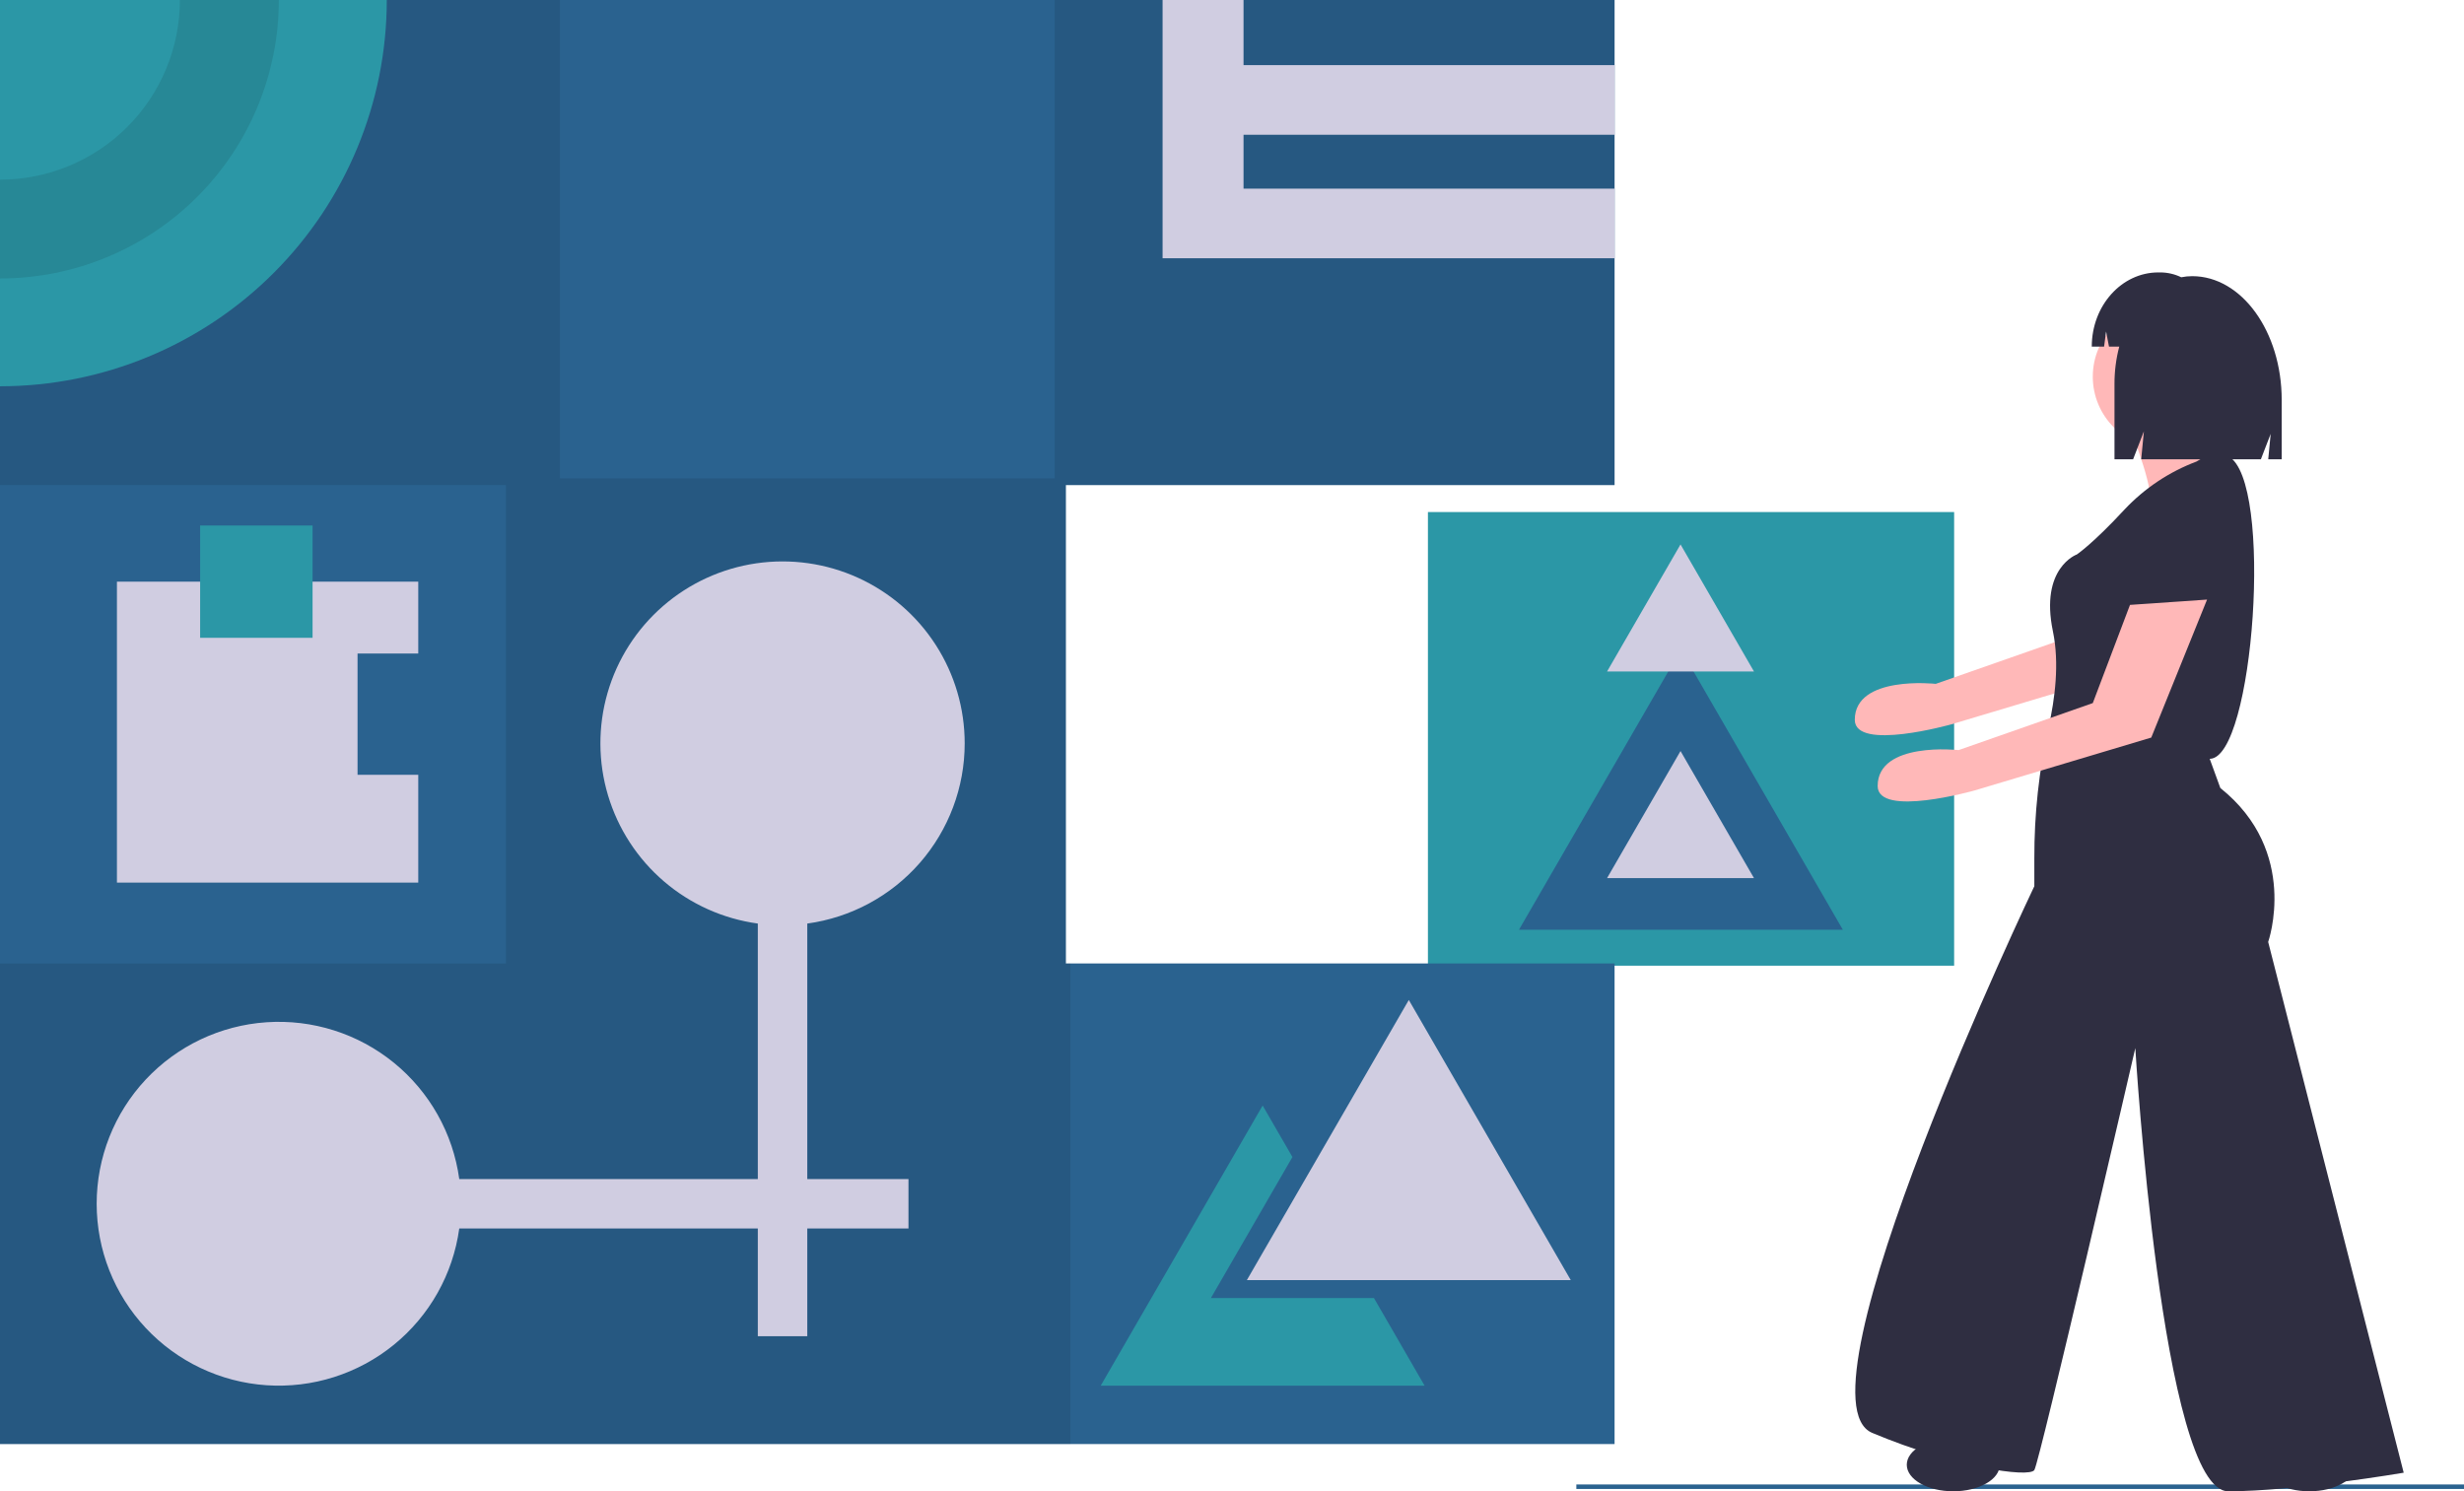 <svg width="489" height="296" viewBox="0 0 489 296" fill="none" xmlns="http://www.w3.org/2000/svg">
<g id="undraw_abstract_x68e 2">
<g id="Box">
<path id="Box-shape" d="M387.812 101.633H283.384V191.677H387.812V101.633Z" fill="#2B97A6"/>
<path id="Vector" d="M333.59 128.942L349.659 156.743L365.729 184.545H333.59H301.45L317.52 156.743L333.59 128.942Z" fill="#2A628F"/>
<path id="Vector_2" d="M333.514 149.069L340.803 161.681L348.093 174.292H333.514H318.934L326.224 161.681L333.514 149.069Z" fill="#D0CDE1"/>
<path id="Vector_3" d="M333.514 108.059L340.803 120.671L348.093 133.282H333.514H318.934L326.224 120.671L333.514 108.059Z" fill="#D0CDE1"/>
</g>
<g id="everythingElse">
<path id="Vector_4" d="M489 294.647H312.838V295.539H489V294.647Z" fill="#2A628F"/>
<path id="Vector_5" d="M211.534 191.231V96.284H320.425V0H0V286.624H320.425V191.231H211.534Z" fill="#2A628F"/>
<path id="Vector_6" opacity="0.1" d="M320.425 96.284V0H209.302V94.947H111.122V0H0V96.284H100.412V191.231H0V286.624H212.426V191.231H211.534V96.284H320.425Z" fill="black"/>
<path id="Vector_7" d="M76.759 0C76.759 20.334 68.671 39.835 54.276 54.214C39.881 68.592 20.358 76.67 0 76.671V0H76.759Z" fill="#2B97A6"/>
<path id="Vector_8" opacity="0.1" d="M35.702 0C35.702 9.458 31.94 18.528 25.245 25.215C18.549 31.903 9.469 35.66 0 35.661V55.274C14.676 55.274 28.752 49.45 39.129 39.084C49.507 28.718 55.337 14.659 55.338 0H35.702Z" fill="black"/>
<path id="Vector_9" d="M320.425 26.746V12.927H246.789V0H230.724V12.927V26.746V37.444V51.262H246.789H320.425V37.444H246.789V26.746H320.425Z" fill="#D0CDE1"/>
<path id="Vector_10" d="M191.451 147.547C191.452 140.614 189.456 133.828 185.7 127.999C181.944 122.17 176.587 117.544 170.27 114.674C163.952 111.804 156.941 110.811 150.074 111.814C143.207 112.817 136.774 115.773 131.544 120.329C126.313 124.885 122.507 130.849 120.578 137.509C118.65 144.168 118.682 151.241 120.67 157.882C122.657 164.524 126.517 170.454 131.788 174.963C137.059 179.473 143.518 182.371 150.394 183.313V234.024H91.145C89.901 224.958 85.257 216.702 78.152 210.925C71.047 205.149 62.012 202.282 52.872 202.905C43.732 203.527 35.169 207.593 28.916 214.28C22.662 220.967 19.184 229.777 19.184 238.927C19.184 248.078 22.662 256.887 28.916 263.574C35.169 270.261 43.732 274.327 52.872 274.95C62.012 275.573 71.047 272.706 78.152 266.929C85.257 261.152 89.901 252.897 91.145 243.831H150.394V265.227H160.212V243.831H180.295V234.024H160.212V183.313C168.867 182.128 176.799 177.852 182.542 171.277C188.285 164.702 191.45 156.272 191.451 147.547V147.547Z" fill="#D0CDE1"/>
<path id="Vector_11" d="M279.59 198.48L295.66 226.282L311.73 254.083H279.59H247.451L263.521 226.282L279.59 198.48Z" fill="#D0CDE1"/>
<path id="Vector_12" d="M272.45 257.649H240.311L256.381 229.848L256.492 229.655L250.583 219.431L234.513 247.232L218.443 275.034H250.583H282.722L272.673 257.649H272.45Z" fill="#2B97A6"/>
<path id="Vector_13" d="M70.958 153.787V129.716H83.007V115.452H23.206V175.184H83.007V153.787H70.958Z" fill="#D0CDE1"/>
<path id="Vector_14" d="M62.032 104.308H39.718V126.596H62.032V104.308Z" fill="#2B97A6"/>
<path id="Vector_15" d="M418.173 106.915L410.79 126.405L384.163 135.737C384.163 135.737 368.097 133.954 368.097 142.869C368.097 149.19 387.287 143.761 387.287 143.761L422.392 133.253L433.466 105.862L418.173 106.915Z" fill="#FFB8B8"/>
<path id="Vector_16" d="M433.789 94.25C433.789 94.25 426.406 93.197 422.714 106.893C419.023 120.588 417.968 121.642 417.968 121.642C417.968 121.642 439.59 124.803 440.117 123.749C440.645 122.696 444.864 97.411 433.789 94.25Z" fill="#2F2E41"/>
<path id="Vector_17" d="M429.57 88.983C437.434 88.983 443.809 82.615 443.809 74.76C443.809 66.905 437.434 60.538 429.57 60.538C421.706 60.538 415.331 66.905 415.331 74.76C415.331 82.615 421.706 88.983 429.57 88.983Z" fill="#FFB8B8"/>
<path id="Vector_18" d="M423.241 86.349C423.241 86.349 427.988 98.465 426.406 100.045C424.824 101.625 445.918 103.732 445.918 103.732C445.918 103.732 447.5 95.831 441.172 91.09C441.172 91.09 438.535 83.188 439.062 81.608C439.59 80.028 423.241 86.349 423.241 86.349Z" fill="#FFB8B8"/>
<path id="Vector_19" d="M435.898 91.617C430.492 93.656 425.623 96.898 421.659 101.098C415.331 107.946 412.167 110.053 412.167 110.053C412.167 110.053 404.783 112.687 407.42 125.329C408.739 131.65 407.816 138.762 406.563 144.293C404.65 152.876 403.699 161.646 403.729 170.439V175.898C403.729 175.898 355.211 277.563 371.559 284.411C387.908 291.259 402.674 293.366 403.729 291.786C404.783 290.206 423.769 208.031 423.769 208.031C423.769 208.031 429.042 296 442.227 296C455.411 296 477.033 292.313 477.033 292.313L450.137 186.96C450.137 186.96 456.466 169.051 440.644 156.408L438.535 150.614C447.284 150.618 451.283 95.308 442.227 90.563C442.227 90.563 440.117 88.983 435.898 91.617Z" fill="#2F2E41"/>
<path id="Vector_20" d="M422.714 120.062L415.331 139.552L388.704 148.884C388.704 148.884 372.638 147.101 372.638 156.016C372.638 162.337 391.828 156.908 391.828 156.908L426.933 146.4L438.008 119.008L422.714 120.062Z" fill="#FFB8B8"/>
<path id="Vector_21" d="M387.644 296C392.741 296 396.873 293.642 396.873 290.732C396.873 287.823 392.741 285.465 387.644 285.465C382.547 285.465 378.415 287.823 378.415 290.732C378.415 293.642 382.547 296 387.644 296Z" fill="#2F2E41"/>
<path id="Vector_22" d="M458.311 296C463.408 296 467.54 293.642 467.54 290.732C467.54 287.823 463.408 285.465 458.311 285.465C453.214 285.465 449.082 287.823 449.082 290.732C449.082 293.642 453.214 296 458.311 296Z" fill="#2F2E41"/>
<path id="Vector_23" d="M435.067 54.816H435.067C434.333 54.817 433.602 54.89 432.883 55.033C431.584 54.403 430.159 54.075 428.715 54.073H428.336C421.042 54.073 415.129 60.666 415.129 68.799V68.799H417.573L417.968 65.798L418.547 68.799H420.583C419.949 71.207 419.632 73.686 419.637 76.176V91.164H423.332L425.472 85.611L424.937 91.164H448.689L450.634 86.116L450.148 91.164H452.822V79.396C452.822 65.821 444.873 54.816 435.067 54.816Z" fill="#2F2E41"/>
</g>
</g>
</svg>
